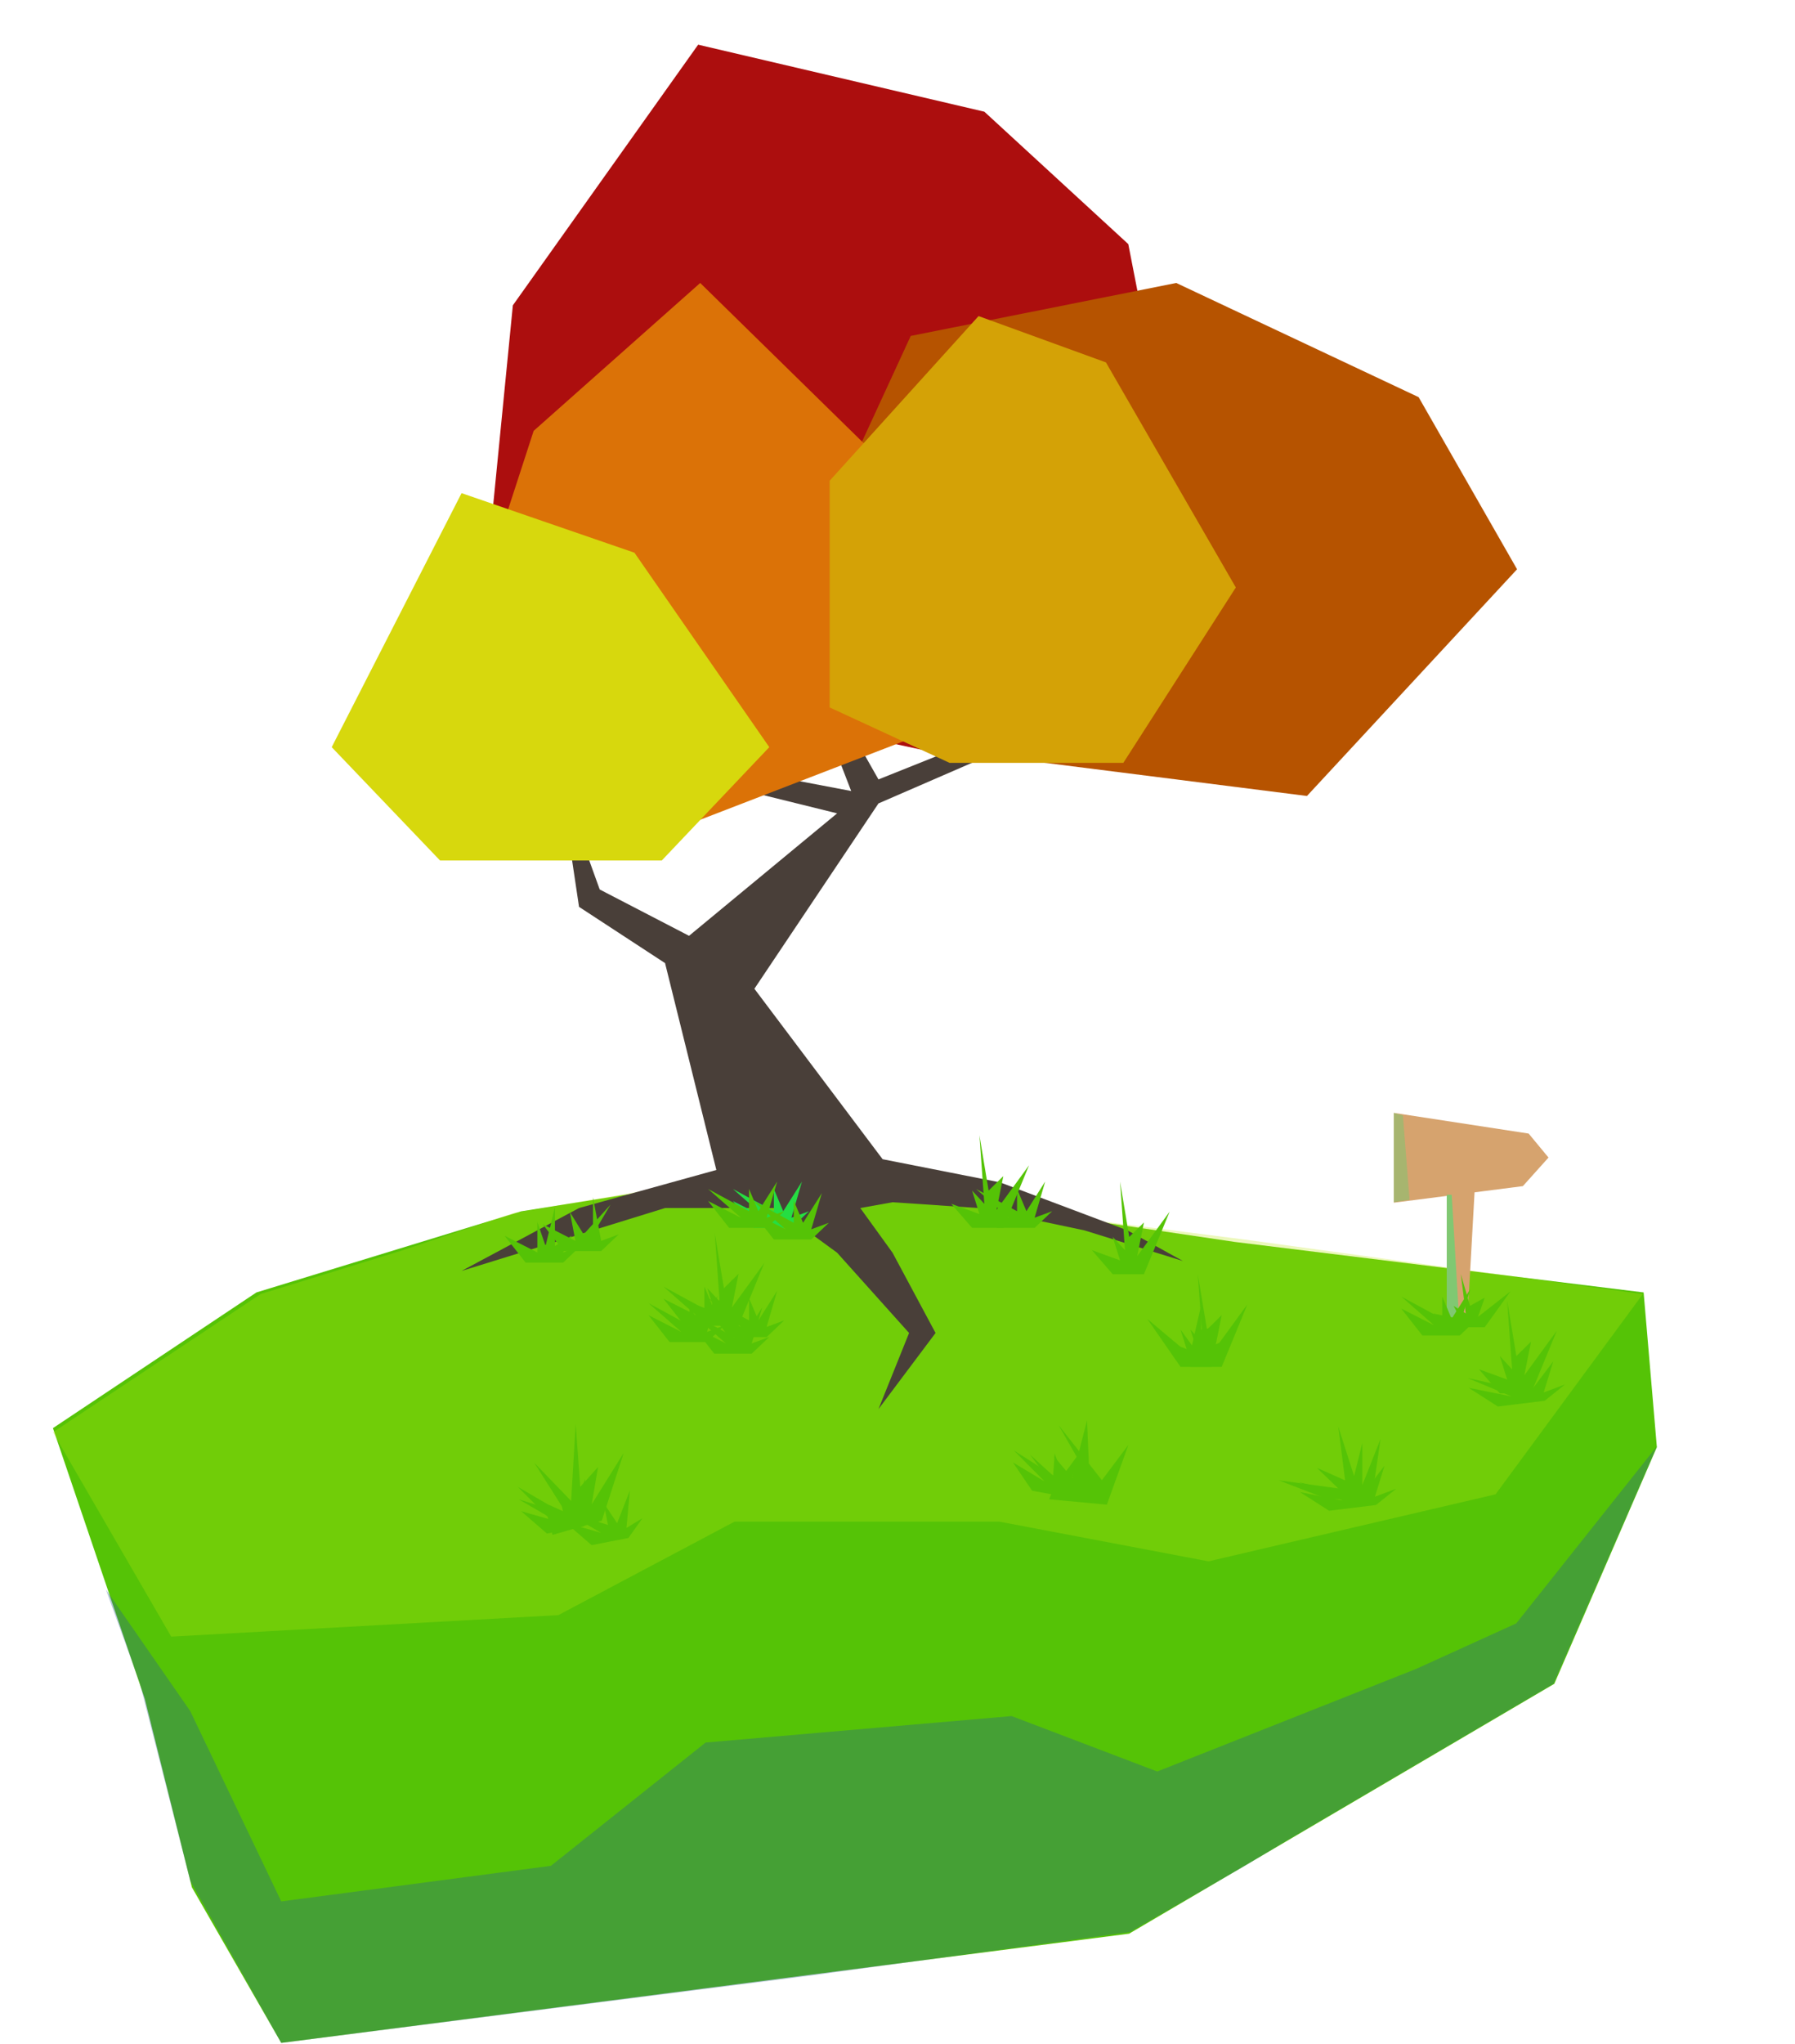 <svg width="1085" height="1235" viewBox="0 0 1085 1235" fill="none" xmlns="http://www.w3.org/2000/svg">
<path d="M939.5 1017.5L682.5 1168.5L170 1234.5L116 1140.5L87.5 1026.5L32 863L155 781L315 732L425 714.5L557 722.5L746.5 750.5L993.5 781L1001.5 874.5L939.5 1017.5Z" fill="#55C306"/>
<path d="M904 903L993 782L752 749L555.5 724H489L427.5 713L310.5 733L243.5 755.5L157.5 782L32 865.5L103.5 989L337.5 976L444 919.5H604L730.5 943.5L904 903Z" fill="#B9E40F" fill-opacity="0.28"/>
<path d="M456 597.5L533.5 700.5L604.5 714.5L681.5 743.5L715 762L655.5 743.5L591.5 730L539.5 726.5L520 730L539.5 757L565.5 805.5L531 851.5L549.5 805.5L506 757L469 730H402L279 768L350 730L433 707L402 582L350 548L338.5 471L362.5 537.5L416.5 565.5L506 491.5L423 471L375 394L381 370V394L433 462.5L514.5 478L506 456L522.5 419L549.5 370L531 419L522.5 456L531 471L641 427L681.5 402L648.5 434.5L531 485.5L456 597.5Z" fill="#493F39"/>
<path d="M719 337L568.5 455.5L422 424L296.5 321.5L310 184.5L422 27L595 67.5L682 147.5L719 337Z" fill="#AC0E0E"/>
<path d="M790 481L584.5 455L485.5 344L550.5 203L711 171L857.5 240L917 344L790 481Z" fill="#B65300"/>
<path d="M569 439.135L411.219 500L322.561 464.907L288 366.755L322.561 260.378L423.241 171L532.936 278.473L569 439.135Z" fill="#DB7207"/>
<path d="M465 451.5L400 520H266L200.5 451.5L279 298L383.5 334L465 451.5Z" fill="#D7D80D"/>
<path d="M747 355L679 461H574L501.5 427.5V290.5L591.5 191L668.5 219L747 355Z" fill="#D4A206"/>
<path d="M891.5 717L887 797.5H874.5V714L891.5 717Z" fill="#D6A36E"/>
<path d="M842.5 726.767L920.5 716.767L936 699.5L924 685L842.5 672.5V726.767Z" fill="#D6A36E"/>
<path style="mix-blend-mode:lighten" d="M852 725L848 674L842.5 672.5V726.5L852 725Z" fill="#66CE70" fill-opacity="0.42"/>
<path style="mix-blend-mode:lighten" d="M882 797.5L877.5 722H874.5V797.5H882Z" fill="#68D273" fill-opacity="0.78"/>
<path d="M707 732.182L691.457 770H672.583L660 755.455L677.024 761.636L672.583 747.455L679.984 755.455L677.024 714L682.575 747.455L691.457 738.727L687.386 759.091L707 732.182Z" fill="#55C306"/>
<path d="M754 788.182L738.457 826H719.583L707 811.455L724.024 817.636L719.583 803.455L726.984 811.455L724.024 770L729.575 803.455L738.457 794.727L734.386 815.091L754 788.182Z" fill="#55C306"/>
<path d="M737 811.455L732.457 826H713.583L693.5 797L718.024 817.636L713.583 803.455L720.5 813L726 789V803.455L735.5 802L728.386 815.091L737 811.455Z" fill="#55C306"/>
<path d="M834.5 869.5L829.173 906H802.669L773 894.571L808.906 899.429L796 887L813.063 894.571L808.906 862L818.5 892L823.457 872V897.429L834.5 869.5Z" fill="#55C306"/>
<path d="M941 804.182L925.457 842H906.583L894 827.455L911.024 833.636L906.583 819.455L913.984 827.455L911.024 786L916.575 819.455L925.457 810.727L921.386 831.091L941 804.182Z" fill="#55C306"/>
<path d="M913 780.39L897.457 802H878.583L866 793.688L883.024 797.221L878.583 789.117L885.984 793.688L883.024 770L888.575 789.117L897.457 784.13L893.386 795.766L913 780.39Z" fill="#55C306"/>
<path d="M657.75 893.085L646.887 905.075L623.866 900.82L612.292 883.731L631.356 895.169L612.8 876.469L636.571 891.604L637.508 878.197L642.219 891.999L654.764 874.913L646.887 896.255L657.75 893.085Z" fill="#55C306"/>
<path d="M669.038 909.261L682.093 873.084L666.062 894.472L658.176 884.443L657.063 858.302L652.274 876.937L639.826 861.106L651.216 881.053L648.09 893.216L637.004 879.956L644.706 899.176L622.539 878.944L637.2 898.651L634.18 906L669.038 909.261Z" fill="#55C306"/>
<path d="M622 704.182L606.457 742H587.583L575 727.455L592.024 733.636L587.583 719.455L594.984 727.455L592.024 686L597.575 719.455L606.457 710.727L602.386 731.091L622 704.182Z" fill="#55C306"/>
<path d="M462 763.182L446.457 801H427.583L415 786.455L432.024 792.636L427.583 778.455L434.984 786.455L432.024 745L437.575 778.455L446.457 769.727L442.386 790.091L462 763.182Z" fill="#55C306"/>
<path d="M377 878L363.742 918.937L334 927.5L331 916.5L313 898.5L331 909.005L342 914L323 884L345.215 907L347.978 860.5L350.722 898.5L361.5 886.5L357.665 909.005L377 878Z" fill="#55C306"/>
<path d="M489 731.92L478.385 742H455.738L443 725.76L462.815 735.84L443 718.48L467.769 731.92V718.48L473.431 731.92L484.754 714L478.385 735.84L489 731.92Z" fill="#25DE42"/>
<path d="M474 731.92L463.385 742H440.738L428 725.76L447.815 735.84L428 718.48L452.769 731.92V718.48L458.431 731.92L469.754 714L463.385 735.84L474 731.92Z" fill="#55C306"/>
<path d="M501 738.92L490.385 749H467.738L455 732.76L474.815 742.84L455 725.48L479.769 738.92V725.48L485.431 738.92L496.754 721L490.385 742.84L501 738.92Z" fill="#55C306"/>
<path d="M447 790.92L436.385 801H413.738L401 784.76L420.815 794.84L401 777.48L425.769 790.92V777.48L431.431 790.92L442.754 773L436.385 794.84L447 790.92Z" fill="#55C306"/>
<path d="M474 797.92L463.385 808H440.738L428 791.76L447.815 801.84L428 784.48L452.769 797.92V784.48L458.431 797.92L469.754 780L463.385 801.84L474 797.92Z" fill="#55C306"/>
<path d="M438 800.92L427.385 811H404.738L392 794.76L411.815 804.84L392 787.48L416.769 800.92V787.48L422.431 800.92L433.754 783L427.385 804.84L438 800.92Z" fill="#55C306"/>
<path d="M465 807.92L454.385 818H431.738L419 801.76L438.815 811.84L419 794.48L443.769 807.92V794.48L449.431 807.92L460.754 790L454.385 811.84L465 807.92Z" fill="#55C306"/>
<path d="M361.325 910.46L352.828 922.38L330.598 926.701L314.995 913.19L336.369 919.304L313.606 906.044L340.484 914.511L337.92 901.318L346.042 913.431L353.738 893.679L351.653 916.333L361.325 910.46Z" fill="#55C306"/>
<path d="M388.325 917.46L379.828 929.38L357.598 933.701L341.995 920.19L363.369 926.304L340.606 913.044L367.484 921.511L364.92 908.318L373.042 920.431L380.738 900.679L378.653 923.333L388.325 917.46Z" fill="#55C306"/>
<path d="M363.385 756L374 745.92L363.385 749.84L361.628 740.499L369 728L360.949 736.889L358.431 723.5V739.669L352.769 745.92L344.5 732.5L347.815 749.84L328 739.76L340.738 756H363.385Z" fill="#55C306"/>
<path d="M351 752.92L340.385 763H317.738L305 746.76L324.815 756.84V738.5L329.769 752.92L335.431 729.5V752.92L345.5 746.76L340.385 756.84L351 752.92Z" fill="#55C306"/>
<path d="M636 731.92L625.385 742H602.738L590 725.76L609.815 735.84L590 718.48L614.769 731.92V718.48L620.431 731.92L631.754 714L625.385 735.84L636 731.92Z" fill="#55C306"/>
<path d="M945.991 836.61L933.715 846.46L905.374 849.94L887.806 838.656L913.614 843.83L887.078 832.721L919.421 839.873L918.076 828.915L926.506 839.003L938.883 822.652L933.098 841.437L945.991 836.61Z" fill="#55C306"/>
<path d="M843.991 899.61L831.715 909.46L803.374 912.94L785.806 901.656L811.614 906.83L785.078 895.721L817.421 902.873L816.076 891.915L824.506 902.003L836.883 885.652L831.098 904.437L843.991 899.61Z" fill="#55C306"/>
<path d="M893 796.92L882.385 807H859.738L847 790.76L866.815 800.84L847 783.48L871.769 796.92V783.48L877.431 796.92L888.754 779L882.385 800.84L893 796.92Z" fill="#55C306"/>
<path style="mix-blend-mode:darken" d="M916.5 981L1001.5 874L939 1017.5L779 1111.5L752.5 1127.5L683 1167.5L488.5 1194L170 1234.5L115 1136.5L84.5 1017L64 960.5L115 1034L170 1149L333 1127.5L426.5 1053L611.5 1037L699.5 1070.5L856 1008.5L916.5 981Z" fill="#2B628A" fill-opacity="0.36"/>
</svg>
